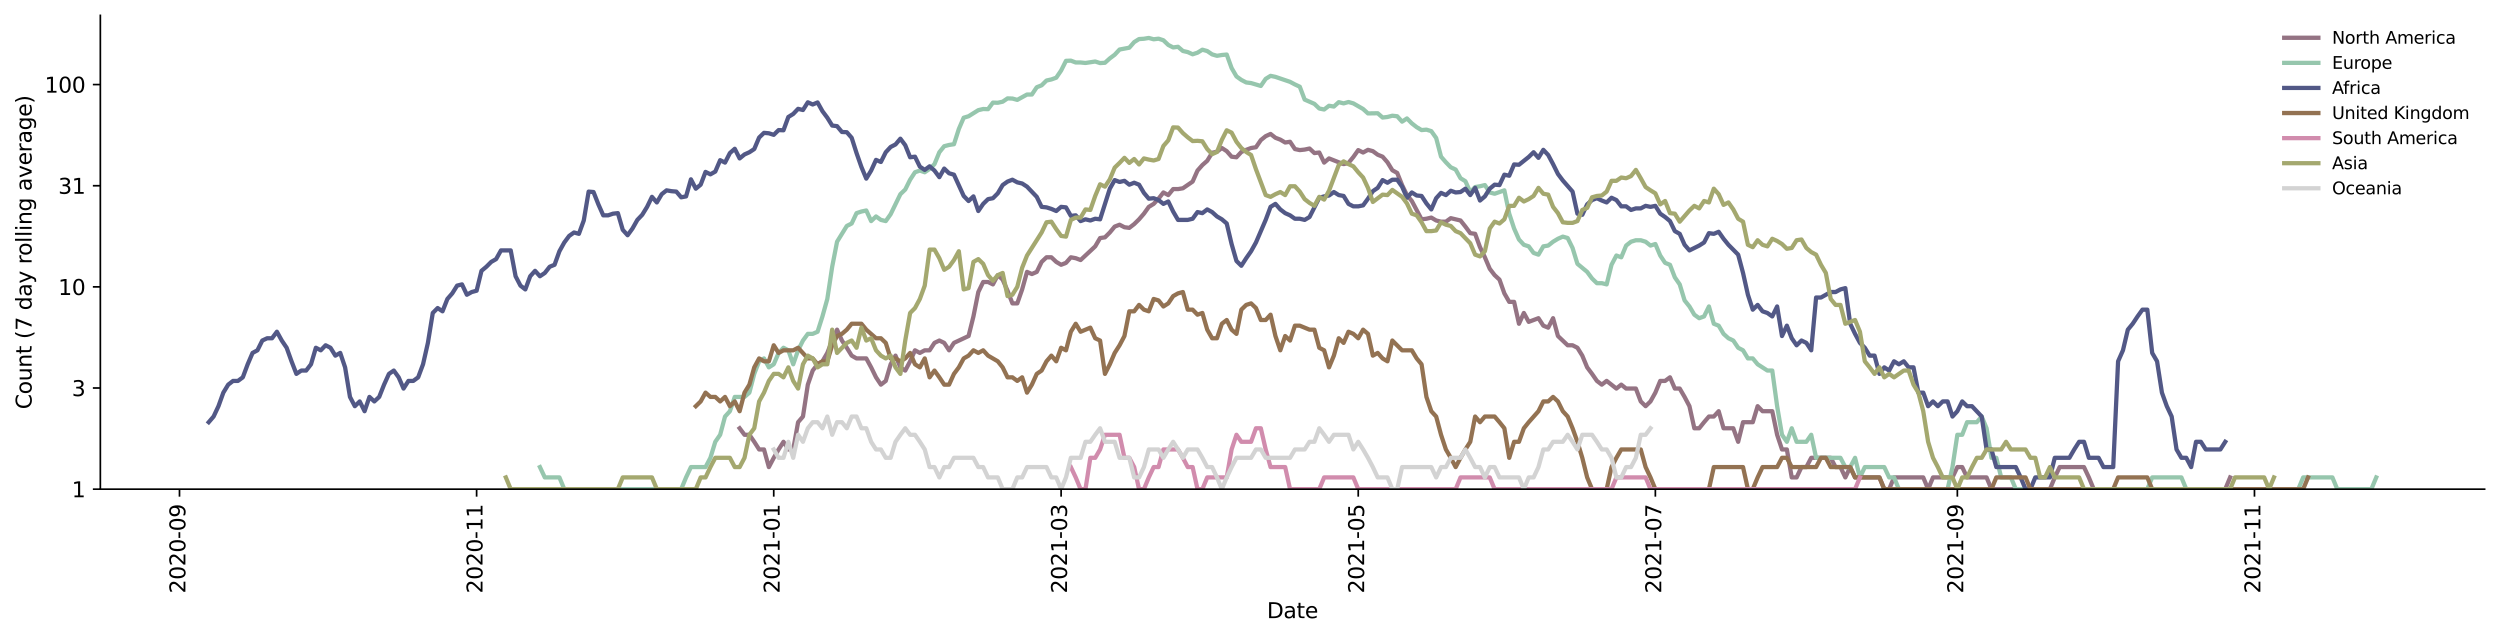 <?xml version="1.0" encoding="utf-8" standalone="no"?>
<!DOCTYPE svg PUBLIC "-//W3C//DTD SVG 1.1//EN"
  "http://www.w3.org/Graphics/SVG/1.1/DTD/svg11.dtd">
<svg height="298.621pt" version="1.1" viewBox="0 0 1170.166 298.621" width="1170.166pt" xmlns="http://www.w3.org/2000/svg" xmlns:xlink="http://www.w3.org/1999/xlink">
 <defs>
  <style type="text/css">*{stroke-linecap:butt;stroke-linejoin:round;}</style>
 </defs>
 <g id="figure_1">
  <g id="patch_1">
   <path d="M 0 298.621 
L 1170.166 298.621 
L 1170.166 0 
L 0 0 
z
" style="fill:#ffffff;"/>
  </g>
  <g id="axes_1">
   <g id="patch_2">
    <path d="M 46.966 228.96 
L 1162.966 228.96 
L 1162.966 7.2 
L 46.966 7.2 
z
" style="fill:#ffffff;"/>
   </g>
   <g id="matplotlib.axis_1">
    <g id="xtick_1">
     <g id="line2d_1">
      <defs>
       <path d="M 0 0 
L 0 3.5 
" id="m19e34a5706" style="stroke:#000000;stroke-width:0.8;"/>
      </defs>
      <g>
       <use style="stroke:#000000;stroke-width:0.8;" x="84.014" xlink:href="#m19e34a5706" y="228.96"/>
      </g>
     </g>
     <g id="text_1">
      <!-- 2020-09 -->
      <g transform="translate(86.773 277.743)rotate(-90)scale(0.1 -0.1)">
       <defs>
        <path d="M 1228 531 
L 3431 531 
L 3431 0 
L 469 0 
L 469 531 
Q 828 903 1448 1529 
Q 2069 2156 2228 2338 
Q 2531 2678 2651 2914 
Q 2772 3150 2772 3378 
Q 2772 3750 2511 3984 
Q 2250 4219 1831 4219 
Q 1534 4219 1204 4116 
Q 875 4013 500 3803 
L 500 4441 
Q 881 4594 1212 4672 
Q 1544 4750 1819 4750 
Q 2544 4750 2975 4387 
Q 3406 4025 3406 3419 
Q 3406 3131 3298 2873 
Q 3191 2616 2906 2266 
Q 2828 2175 2409 1742 
Q 1991 1309 1228 531 
z
" id="DejaVuSans-32" transform="scale(0.016)"/>
        <path d="M 2034 4250 
Q 1547 4250 1301 3770 
Q 1056 3291 1056 2328 
Q 1056 1369 1301 889 
Q 1547 409 2034 409 
Q 2525 409 2770 889 
Q 3016 1369 3016 2328 
Q 3016 3291 2770 3770 
Q 2525 4250 2034 4250 
z
M 2034 4750 
Q 2819 4750 3233 4129 
Q 3647 3509 3647 2328 
Q 3647 1150 3233 529 
Q 2819 -91 2034 -91 
Q 1250 -91 836 529 
Q 422 1150 422 2328 
Q 422 3509 836 4129 
Q 1250 4750 2034 4750 
z
" id="DejaVuSans-30" transform="scale(0.016)"/>
        <path d="M 313 2009 
L 1997 2009 
L 1997 1497 
L 313 1497 
L 313 2009 
z
" id="DejaVuSans-2d" transform="scale(0.016)"/>
        <path d="M 703 97 
L 703 672 
Q 941 559 1184 500 
Q 1428 441 1663 441 
Q 2288 441 2617 861 
Q 2947 1281 2994 2138 
Q 2813 1869 2534 1725 
Q 2256 1581 1919 1581 
Q 1219 1581 811 2004 
Q 403 2428 403 3163 
Q 403 3881 828 4315 
Q 1253 4750 1959 4750 
Q 2769 4750 3195 4129 
Q 3622 3509 3622 2328 
Q 3622 1225 3098 567 
Q 2575 -91 1691 -91 
Q 1453 -91 1209 -44 
Q 966 3 703 97 
z
M 1959 2075 
Q 2384 2075 2632 2365 
Q 2881 2656 2881 3163 
Q 2881 3666 2632 3958 
Q 2384 4250 1959 4250 
Q 1534 4250 1286 3958 
Q 1038 3666 1038 3163 
Q 1038 2656 1286 2365 
Q 1534 2075 1959 2075 
z
" id="DejaVuSans-39" transform="scale(0.016)"/>
       </defs>
       <use xlink:href="#DejaVuSans-32"/>
       <use x="63.623" xlink:href="#DejaVuSans-30"/>
       <use x="127.246" xlink:href="#DejaVuSans-32"/>
       <use x="190.869" xlink:href="#DejaVuSans-30"/>
       <use x="254.492" xlink:href="#DejaVuSans-2d"/>
       <use x="290.576" xlink:href="#DejaVuSans-30"/>
       <use x="354.199" xlink:href="#DejaVuSans-39"/>
      </g>
     </g>
    </g>
    <g id="xtick_2">
     <g id="line2d_2">
      <g>
       <use style="stroke:#000000;stroke-width:0.8;" x="223.086" xlink:href="#m19e34a5706" y="228.96"/>
      </g>
     </g>
     <g id="text_2">
      <!-- 2020-11 -->
      <g transform="translate(225.846 277.743)rotate(-90)scale(0.1 -0.1)">
       <defs>
        <path d="M 794 531 
L 1825 531 
L 1825 4091 
L 703 3866 
L 703 4441 
L 1819 4666 
L 2450 4666 
L 2450 531 
L 3481 531 
L 3481 0 
L 794 0 
L 794 531 
z
" id="DejaVuSans-31" transform="scale(0.016)"/>
       </defs>
       <use xlink:href="#DejaVuSans-32"/>
       <use x="63.623" xlink:href="#DejaVuSans-30"/>
       <use x="127.246" xlink:href="#DejaVuSans-32"/>
       <use x="190.869" xlink:href="#DejaVuSans-30"/>
       <use x="254.492" xlink:href="#DejaVuSans-2d"/>
       <use x="290.576" xlink:href="#DejaVuSans-31"/>
       <use x="354.199" xlink:href="#DejaVuSans-31"/>
      </g>
     </g>
    </g>
    <g id="xtick_3">
     <g id="line2d_3">
      <g>
       <use style="stroke:#000000;stroke-width:0.8;" x="362.159" xlink:href="#m19e34a5706" y="228.96"/>
      </g>
     </g>
     <g id="text_3">
      <!-- 2021-01 -->
      <g transform="translate(364.918 277.743)rotate(-90)scale(0.1 -0.1)">
       <use xlink:href="#DejaVuSans-32"/>
       <use x="63.623" xlink:href="#DejaVuSans-30"/>
       <use x="127.246" xlink:href="#DejaVuSans-32"/>
       <use x="190.869" xlink:href="#DejaVuSans-31"/>
       <use x="254.492" xlink:href="#DejaVuSans-2d"/>
       <use x="290.576" xlink:href="#DejaVuSans-30"/>
       <use x="354.199" xlink:href="#DejaVuSans-31"/>
      </g>
     </g>
    </g>
    <g id="xtick_4">
     <g id="line2d_4">
      <g>
       <use style="stroke:#000000;stroke-width:0.8;" x="496.671" xlink:href="#m19e34a5706" y="228.96"/>
      </g>
     </g>
     <g id="text_4">
      <!-- 2021-03 -->
      <g transform="translate(499.431 277.743)rotate(-90)scale(0.1 -0.1)">
       <defs>
        <path d="M 2597 2516 
Q 3050 2419 3304 2112 
Q 3559 1806 3559 1356 
Q 3559 666 3084 287 
Q 2609 -91 1734 -91 
Q 1441 -91 1130 -33 
Q 819 25 488 141 
L 488 750 
Q 750 597 1062 519 
Q 1375 441 1716 441 
Q 2309 441 2620 675 
Q 2931 909 2931 1356 
Q 2931 1769 2642 2001 
Q 2353 2234 1838 2234 
L 1294 2234 
L 1294 2753 
L 1863 2753 
Q 2328 2753 2575 2939 
Q 2822 3125 2822 3475 
Q 2822 3834 2567 4026 
Q 2313 4219 1838 4219 
Q 1578 4219 1281 4162 
Q 984 4106 628 3988 
L 628 4550 
Q 988 4650 1302 4700 
Q 1616 4750 1894 4750 
Q 2613 4750 3031 4423 
Q 3450 4097 3450 3541 
Q 3450 3153 3228 2886 
Q 3006 2619 2597 2516 
z
" id="DejaVuSans-33" transform="scale(0.016)"/>
       </defs>
       <use xlink:href="#DejaVuSans-32"/>
       <use x="63.623" xlink:href="#DejaVuSans-30"/>
       <use x="127.246" xlink:href="#DejaVuSans-32"/>
       <use x="190.869" xlink:href="#DejaVuSans-31"/>
       <use x="254.492" xlink:href="#DejaVuSans-2d"/>
       <use x="290.576" xlink:href="#DejaVuSans-30"/>
       <use x="354.199" xlink:href="#DejaVuSans-33"/>
      </g>
     </g>
    </g>
    <g id="xtick_5">
     <g id="line2d_5">
      <g>
       <use style="stroke:#000000;stroke-width:0.8;" x="635.744" xlink:href="#m19e34a5706" y="228.96"/>
      </g>
     </g>
     <g id="text_5">
      <!-- 2021-05 -->
      <g transform="translate(638.503 277.743)rotate(-90)scale(0.1 -0.1)">
       <defs>
        <path d="M 691 4666 
L 3169 4666 
L 3169 4134 
L 1269 4134 
L 1269 2991 
Q 1406 3038 1543 3061 
Q 1681 3084 1819 3084 
Q 2600 3084 3056 2656 
Q 3513 2228 3513 1497 
Q 3513 744 3044 326 
Q 2575 -91 1722 -91 
Q 1428 -91 1123 -41 
Q 819 9 494 109 
L 494 744 
Q 775 591 1075 516 
Q 1375 441 1709 441 
Q 2250 441 2565 725 
Q 2881 1009 2881 1497 
Q 2881 1984 2565 2268 
Q 2250 2553 1709 2553 
Q 1456 2553 1204 2497 
Q 953 2441 691 2322 
L 691 4666 
z
" id="DejaVuSans-35" transform="scale(0.016)"/>
       </defs>
       <use xlink:href="#DejaVuSans-32"/>
       <use x="63.623" xlink:href="#DejaVuSans-30"/>
       <use x="127.246" xlink:href="#DejaVuSans-32"/>
       <use x="190.869" xlink:href="#DejaVuSans-31"/>
       <use x="254.492" xlink:href="#DejaVuSans-2d"/>
       <use x="290.576" xlink:href="#DejaVuSans-30"/>
       <use x="354.199" xlink:href="#DejaVuSans-35"/>
      </g>
     </g>
    </g>
    <g id="xtick_6">
     <g id="line2d_6">
      <g>
       <use style="stroke:#000000;stroke-width:0.8;" x="774.816" xlink:href="#m19e34a5706" y="228.96"/>
      </g>
     </g>
     <g id="text_6">
      <!-- 2021-07 -->
      <g transform="translate(777.576 277.743)rotate(-90)scale(0.1 -0.1)">
       <defs>
        <path d="M 525 4666 
L 3525 4666 
L 3525 4397 
L 1831 0 
L 1172 0 
L 2766 4134 
L 525 4134 
L 525 4666 
z
" id="DejaVuSans-37" transform="scale(0.016)"/>
       </defs>
       <use xlink:href="#DejaVuSans-32"/>
       <use x="63.623" xlink:href="#DejaVuSans-30"/>
       <use x="127.246" xlink:href="#DejaVuSans-32"/>
       <use x="190.869" xlink:href="#DejaVuSans-31"/>
       <use x="254.492" xlink:href="#DejaVuSans-2d"/>
       <use x="290.576" xlink:href="#DejaVuSans-30"/>
       <use x="354.199" xlink:href="#DejaVuSans-37"/>
      </g>
     </g>
    </g>
    <g id="xtick_7">
     <g id="line2d_7">
      <g>
       <use style="stroke:#000000;stroke-width:0.8;" x="916.169" xlink:href="#m19e34a5706" y="228.96"/>
      </g>
     </g>
     <g id="text_7">
      <!-- 2021-09 -->
      <g transform="translate(918.928 277.743)rotate(-90)scale(0.1 -0.1)">
       <use xlink:href="#DejaVuSans-32"/>
       <use x="63.623" xlink:href="#DejaVuSans-30"/>
       <use x="127.246" xlink:href="#DejaVuSans-32"/>
       <use x="190.869" xlink:href="#DejaVuSans-31"/>
       <use x="254.492" xlink:href="#DejaVuSans-2d"/>
       <use x="290.576" xlink:href="#DejaVuSans-30"/>
       <use x="354.199" xlink:href="#DejaVuSans-39"/>
      </g>
     </g>
    </g>
    <g id="xtick_8">
     <g id="line2d_8">
      <g>
       <use style="stroke:#000000;stroke-width:0.8;" x="1055.241" xlink:href="#m19e34a5706" y="228.96"/>
      </g>
     </g>
     <g id="text_8">
      <!-- 2021-11 -->
      <g transform="translate(1058.001 277.743)rotate(-90)scale(0.1 -0.1)">
       <use xlink:href="#DejaVuSans-32"/>
       <use x="63.623" xlink:href="#DejaVuSans-30"/>
       <use x="127.246" xlink:href="#DejaVuSans-32"/>
       <use x="190.869" xlink:href="#DejaVuSans-31"/>
       <use x="254.492" xlink:href="#DejaVuSans-2d"/>
       <use x="290.576" xlink:href="#DejaVuSans-31"/>
       <use x="354.199" xlink:href="#DejaVuSans-31"/>
      </g>
     </g>
    </g>
    <g id="text_9">
     <!-- Date -->
     <g transform="translate(593.015 289.341)scale(0.1 -0.1)">
      <defs>
       <path d="M 1259 4147 
L 1259 519 
L 2022 519 
Q 2988 519 3436 956 
Q 3884 1394 3884 2338 
Q 3884 3275 3436 3711 
Q 2988 4147 2022 4147 
L 1259 4147 
z
M 628 4666 
L 1925 4666 
Q 3281 4666 3915 4102 
Q 4550 3538 4550 2338 
Q 4550 1131 3912 565 
Q 3275 0 1925 0 
L 628 0 
L 628 4666 
z
" id="DejaVuSans-44" transform="scale(0.016)"/>
       <path d="M 2194 1759 
Q 1497 1759 1228 1600 
Q 959 1441 959 1056 
Q 959 750 1161 570 
Q 1363 391 1709 391 
Q 2188 391 2477 730 
Q 2766 1069 2766 1631 
L 2766 1759 
L 2194 1759 
z
M 3341 1997 
L 3341 0 
L 2766 0 
L 2766 531 
Q 2569 213 2275 61 
Q 1981 -91 1556 -91 
Q 1019 -91 701 211 
Q 384 513 384 1019 
Q 384 1609 779 1909 
Q 1175 2209 1959 2209 
L 2766 2209 
L 2766 2266 
Q 2766 2663 2505 2880 
Q 2244 3097 1772 3097 
Q 1472 3097 1187 3025 
Q 903 2953 641 2809 
L 641 3341 
Q 956 3463 1253 3523 
Q 1550 3584 1831 3584 
Q 2591 3584 2966 3190 
Q 3341 2797 3341 1997 
z
" id="DejaVuSans-61" transform="scale(0.016)"/>
       <path d="M 1172 4494 
L 1172 3500 
L 2356 3500 
L 2356 3053 
L 1172 3053 
L 1172 1153 
Q 1172 725 1289 603 
Q 1406 481 1766 481 
L 2356 481 
L 2356 0 
L 1766 0 
Q 1100 0 847 248 
Q 594 497 594 1153 
L 594 3053 
L 172 3053 
L 172 3500 
L 594 3500 
L 594 4494 
L 1172 4494 
z
" id="DejaVuSans-74" transform="scale(0.016)"/>
       <path d="M 3597 1894 
L 3597 1613 
L 953 1613 
Q 991 1019 1311 708 
Q 1631 397 2203 397 
Q 2534 397 2845 478 
Q 3156 559 3463 722 
L 3463 178 
Q 3153 47 2828 -22 
Q 2503 -91 2169 -91 
Q 1331 -91 842 396 
Q 353 884 353 1716 
Q 353 2575 817 3079 
Q 1281 3584 2069 3584 
Q 2775 3584 3186 3129 
Q 3597 2675 3597 1894 
z
M 3022 2063 
Q 3016 2534 2758 2815 
Q 2500 3097 2075 3097 
Q 1594 3097 1305 2825 
Q 1016 2553 972 2059 
L 3022 2063 
z
" id="DejaVuSans-65" transform="scale(0.016)"/>
      </defs>
      <use xlink:href="#DejaVuSans-44"/>
      <use x="77.002" xlink:href="#DejaVuSans-61"/>
      <use x="138.281" xlink:href="#DejaVuSans-74"/>
      <use x="177.49" xlink:href="#DejaVuSans-65"/>
     </g>
    </g>
   </g>
   <g id="matplotlib.axis_2">
    <g id="ytick_1">
     <g id="line2d_9">
      <defs>
       <path d="M 0 0 
L -3.5 0 
" id="mb7c18e602b" style="stroke:#000000;stroke-width:0.8;"/>
      </defs>
      <g>
       <use style="stroke:#000000;stroke-width:0.8;" x="46.966" xlink:href="#mb7c18e602b" y="228.96"/>
      </g>
     </g>
     <g id="text_10">
      <!-- 1 -->
      <g transform="translate(33.603 232.759)scale(0.1 -0.1)">
       <use xlink:href="#DejaVuSans-31"/>
      </g>
     </g>
    </g>
    <g id="ytick_2">
     <g id="line2d_10">
      <g>
       <use style="stroke:#000000;stroke-width:0.8;" x="46.966" xlink:href="#mb7c18e602b" y="181.615"/>
      </g>
     </g>
     <g id="text_11">
      <!-- 3 -->
      <g transform="translate(33.603 185.414)scale(0.1 -0.1)">
       <use xlink:href="#DejaVuSans-33"/>
      </g>
     </g>
    </g>
    <g id="ytick_3">
     <g id="line2d_11">
      <g>
       <use style="stroke:#000000;stroke-width:0.8;" x="46.966" xlink:href="#mb7c18e602b" y="134.271"/>
      </g>
     </g>
     <g id="text_12">
      <!-- 10 -->
      <g transform="translate(27.241 138.07)scale(0.1 -0.1)">
       <use xlink:href="#DejaVuSans-31"/>
       <use x="63.623" xlink:href="#DejaVuSans-30"/>
      </g>
     </g>
    </g>
    <g id="ytick_4">
     <g id="line2d_12">
      <g>
       <use style="stroke:#000000;stroke-width:0.8;" x="46.966" xlink:href="#mb7c18e602b" y="86.926"/>
      </g>
     </g>
     <g id="text_13">
      <!-- 31 -->
      <g transform="translate(27.241 90.725)scale(0.1 -0.1)">
       <use xlink:href="#DejaVuSans-33"/>
       <use x="63.623" xlink:href="#DejaVuSans-31"/>
      </g>
     </g>
    </g>
    <g id="ytick_5">
     <g id="line2d_13">
      <g>
       <use style="stroke:#000000;stroke-width:0.8;" x="46.966" xlink:href="#mb7c18e602b" y="39.581"/>
      </g>
     </g>
     <g id="text_14">
      <!-- 100 -->
      <g transform="translate(20.878 43.38)scale(0.1 -0.1)">
       <use xlink:href="#DejaVuSans-31"/>
       <use x="63.623" xlink:href="#DejaVuSans-30"/>
       <use x="127.246" xlink:href="#DejaVuSans-30"/>
      </g>
     </g>
    </g>
    <g id="text_15">
     <!-- Count (7 day rolling average) -->
     <g transform="translate(14.798 191.548)rotate(-90)scale(0.1 -0.1)">
      <defs>
       <path d="M 4122 4306 
L 4122 3641 
Q 3803 3938 3442 4084 
Q 3081 4231 2675 4231 
Q 1875 4231 1450 3742 
Q 1025 3253 1025 2328 
Q 1025 1406 1450 917 
Q 1875 428 2675 428 
Q 3081 428 3442 575 
Q 3803 722 4122 1019 
L 4122 359 
Q 3791 134 3420 21 
Q 3050 -91 2638 -91 
Q 1578 -91 968 557 
Q 359 1206 359 2328 
Q 359 3453 968 4101 
Q 1578 4750 2638 4750 
Q 3056 4750 3426 4639 
Q 3797 4528 4122 4306 
z
" id="DejaVuSans-43" transform="scale(0.016)"/>
       <path d="M 1959 3097 
Q 1497 3097 1228 2736 
Q 959 2375 959 1747 
Q 959 1119 1226 758 
Q 1494 397 1959 397 
Q 2419 397 2687 759 
Q 2956 1122 2956 1747 
Q 2956 2369 2687 2733 
Q 2419 3097 1959 3097 
z
M 1959 3584 
Q 2709 3584 3137 3096 
Q 3566 2609 3566 1747 
Q 3566 888 3137 398 
Q 2709 -91 1959 -91 
Q 1206 -91 779 398 
Q 353 888 353 1747 
Q 353 2609 779 3096 
Q 1206 3584 1959 3584 
z
" id="DejaVuSans-6f" transform="scale(0.016)"/>
       <path d="M 544 1381 
L 544 3500 
L 1119 3500 
L 1119 1403 
Q 1119 906 1312 657 
Q 1506 409 1894 409 
Q 2359 409 2629 706 
Q 2900 1003 2900 1516 
L 2900 3500 
L 3475 3500 
L 3475 0 
L 2900 0 
L 2900 538 
Q 2691 219 2414 64 
Q 2138 -91 1772 -91 
Q 1169 -91 856 284 
Q 544 659 544 1381 
z
M 1991 3584 
L 1991 3584 
z
" id="DejaVuSans-75" transform="scale(0.016)"/>
       <path d="M 3513 2113 
L 3513 0 
L 2938 0 
L 2938 2094 
Q 2938 2591 2744 2837 
Q 2550 3084 2163 3084 
Q 1697 3084 1428 2787 
Q 1159 2491 1159 1978 
L 1159 0 
L 581 0 
L 581 3500 
L 1159 3500 
L 1159 2956 
Q 1366 3272 1645 3428 
Q 1925 3584 2291 3584 
Q 2894 3584 3203 3211 
Q 3513 2838 3513 2113 
z
" id="DejaVuSans-6e" transform="scale(0.016)"/>
       <path id="DejaVuSans-20" transform="scale(0.016)"/>
       <path d="M 1984 4856 
Q 1566 4138 1362 3434 
Q 1159 2731 1159 2009 
Q 1159 1288 1364 580 
Q 1569 -128 1984 -844 
L 1484 -844 
Q 1016 -109 783 600 
Q 550 1309 550 2009 
Q 550 2706 781 3412 
Q 1013 4119 1484 4856 
L 1984 4856 
z
" id="DejaVuSans-28" transform="scale(0.016)"/>
       <path d="M 2906 2969 
L 2906 4863 
L 3481 4863 
L 3481 0 
L 2906 0 
L 2906 525 
Q 2725 213 2448 61 
Q 2172 -91 1784 -91 
Q 1150 -91 751 415 
Q 353 922 353 1747 
Q 353 2572 751 3078 
Q 1150 3584 1784 3584 
Q 2172 3584 2448 3432 
Q 2725 3281 2906 2969 
z
M 947 1747 
Q 947 1113 1208 752 
Q 1469 391 1925 391 
Q 2381 391 2643 752 
Q 2906 1113 2906 1747 
Q 2906 2381 2643 2742 
Q 2381 3103 1925 3103 
Q 1469 3103 1208 2742 
Q 947 2381 947 1747 
z
" id="DejaVuSans-64" transform="scale(0.016)"/>
       <path d="M 2059 -325 
Q 1816 -950 1584 -1140 
Q 1353 -1331 966 -1331 
L 506 -1331 
L 506 -850 
L 844 -850 
Q 1081 -850 1212 -737 
Q 1344 -625 1503 -206 
L 1606 56 
L 191 3500 
L 800 3500 
L 1894 763 
L 2988 3500 
L 3597 3500 
L 2059 -325 
z
" id="DejaVuSans-79" transform="scale(0.016)"/>
       <path d="M 2631 2963 
Q 2534 3019 2420 3045 
Q 2306 3072 2169 3072 
Q 1681 3072 1420 2755 
Q 1159 2438 1159 1844 
L 1159 0 
L 581 0 
L 581 3500 
L 1159 3500 
L 1159 2956 
Q 1341 3275 1631 3429 
Q 1922 3584 2338 3584 
Q 2397 3584 2469 3576 
Q 2541 3569 2628 3553 
L 2631 2963 
z
" id="DejaVuSans-72" transform="scale(0.016)"/>
       <path d="M 603 4863 
L 1178 4863 
L 1178 0 
L 603 0 
L 603 4863 
z
" id="DejaVuSans-6c" transform="scale(0.016)"/>
       <path d="M 603 3500 
L 1178 3500 
L 1178 0 
L 603 0 
L 603 3500 
z
M 603 4863 
L 1178 4863 
L 1178 4134 
L 603 4134 
L 603 4863 
z
" id="DejaVuSans-69" transform="scale(0.016)"/>
       <path d="M 2906 1791 
Q 2906 2416 2648 2759 
Q 2391 3103 1925 3103 
Q 1463 3103 1205 2759 
Q 947 2416 947 1791 
Q 947 1169 1205 825 
Q 1463 481 1925 481 
Q 2391 481 2648 825 
Q 2906 1169 2906 1791 
z
M 3481 434 
Q 3481 -459 3084 -895 
Q 2688 -1331 1869 -1331 
Q 1566 -1331 1297 -1286 
Q 1028 -1241 775 -1147 
L 775 -588 
Q 1028 -725 1275 -790 
Q 1522 -856 1778 -856 
Q 2344 -856 2625 -561 
Q 2906 -266 2906 331 
L 2906 616 
Q 2728 306 2450 153 
Q 2172 0 1784 0 
Q 1141 0 747 490 
Q 353 981 353 1791 
Q 353 2603 747 3093 
Q 1141 3584 1784 3584 
Q 2172 3584 2450 3431 
Q 2728 3278 2906 2969 
L 2906 3500 
L 3481 3500 
L 3481 434 
z
" id="DejaVuSans-67" transform="scale(0.016)"/>
       <path d="M 191 3500 
L 800 3500 
L 1894 563 
L 2988 3500 
L 3597 3500 
L 2284 0 
L 1503 0 
L 191 3500 
z
" id="DejaVuSans-76" transform="scale(0.016)"/>
       <path d="M 513 4856 
L 1013 4856 
Q 1481 4119 1714 3412 
Q 1947 2706 1947 2009 
Q 1947 1309 1714 600 
Q 1481 -109 1013 -844 
L 513 -844 
Q 928 -128 1133 580 
Q 1338 1288 1338 2009 
Q 1338 2731 1133 3434 
Q 928 4138 513 4856 
z
" id="DejaVuSans-29" transform="scale(0.016)"/>
      </defs>
      <use xlink:href="#DejaVuSans-43"/>
      <use x="69.824" xlink:href="#DejaVuSans-6f"/>
      <use x="131.006" xlink:href="#DejaVuSans-75"/>
      <use x="194.385" xlink:href="#DejaVuSans-6e"/>
      <use x="257.764" xlink:href="#DejaVuSans-74"/>
      <use x="296.973" xlink:href="#DejaVuSans-20"/>
      <use x="328.76" xlink:href="#DejaVuSans-28"/>
      <use x="367.773" xlink:href="#DejaVuSans-37"/>
      <use x="431.396" xlink:href="#DejaVuSans-20"/>
      <use x="463.184" xlink:href="#DejaVuSans-64"/>
      <use x="526.66" xlink:href="#DejaVuSans-61"/>
      <use x="587.939" xlink:href="#DejaVuSans-79"/>
      <use x="647.119" xlink:href="#DejaVuSans-20"/>
      <use x="678.906" xlink:href="#DejaVuSans-72"/>
      <use x="717.77" xlink:href="#DejaVuSans-6f"/>
      <use x="778.951" xlink:href="#DejaVuSans-6c"/>
      <use x="806.734" xlink:href="#DejaVuSans-6c"/>
      <use x="834.518" xlink:href="#DejaVuSans-69"/>
      <use x="862.301" xlink:href="#DejaVuSans-6e"/>
      <use x="925.68" xlink:href="#DejaVuSans-67"/>
      <use x="989.156" xlink:href="#DejaVuSans-20"/>
      <use x="1020.943" xlink:href="#DejaVuSans-61"/>
      <use x="1082.223" xlink:href="#DejaVuSans-76"/>
      <use x="1141.402" xlink:href="#DejaVuSans-65"/>
      <use x="1202.926" xlink:href="#DejaVuSans-72"/>
      <use x="1244.039" xlink:href="#DejaVuSans-61"/>
      <use x="1305.318" xlink:href="#DejaVuSans-67"/>
      <use x="1368.795" xlink:href="#DejaVuSans-65"/>
      <use x="1430.318" xlink:href="#DejaVuSans-29"/>
     </g>
    </g>
   </g>
   <g id="line2d_14">
    <path clip-path="url(#p6a9a1fee71)" d="M 346.2 200.456 
L 348.479 203.503 
L 350.759 203.503 
L 353.039 206.795 
L 355.319 210.373 
L 357.599 210.373 
L 359.879 218.625 
L 362.159 214.292 
L 364.439 210.373 
L 366.718 206.795 
L 368.998 210.373 
L 371.278 210.373 
L 373.558 197.618 
L 375.838 194.964 
L 378.118 180.041 
L 380.398 173.447 
L 382.678 170.508 
L 384.957 169.114 
L 387.237 165.195 
L 389.517 159.393 
L 391.797 154.31 
L 394.077 159.393 
L 396.357 162.775 
L 398.637 166.46 
L 400.917 167.766 
L 405.476 167.766 
L 407.756 171.951 
L 410.036 176.612 
L 412.316 180.041 
L 414.596 178.29 
L 416.876 170.508 
L 419.156 166.46 
L 421.435 171.951 
L 423.715 173.447 
L 425.995 169.114 
L 428.275 163.967 
L 430.555 165.195 
L 432.835 163.967 
L 435.115 163.967 
L 437.395 160.49 
L 439.675 159.393 
L 441.954 160.49 
L 444.234 163.967 
L 446.514 160.49 
L 453.354 157.284 
L 455.634 148.107 
L 457.914 136.69 
L 460.193 131.985 
L 462.473 131.985 
L 464.753 133.112 
L 467.033 128.779 
L 469.313 130.889 
L 471.593 136.072 
L 473.873 142.004 
L 476.153 142.004 
L 478.432 135.463 
L 480.712 127.265 
L 482.992 128.268 
L 485.272 127.265 
L 487.552 122.587 
L 489.832 120.434 
L 492.112 120.434 
L 494.392 122.587 
L 496.671 123.936 
L 498.951 123.032 
L 501.231 120.434 
L 503.511 120.856 
L 505.791 121.712 
L 512.631 115.311 
L 514.91 111.426 
L 517.19 111.09 
L 519.47 108.814 
L 521.75 106.061 
L 524.03 105.183 
L 526.31 106.358 
L 528.59 106.657 
L 530.87 104.894 
L 533.149 102.656 
L 535.429 100.019 
L 537.709 96.825 
L 539.989 95.431 
L 542.269 92.992 
L 544.549 90.083 
L 546.829 91.305 
L 549.109 88.509 
L 551.389 88.509 
L 553.668 88.125 
L 558.228 84.995 
L 560.508 79.838 
L 562.788 77.262 
L 565.068 75.255 
L 567.348 71.514 
L 569.628 71.007 
L 571.907 69.278 
L 574.187 70.755 
L 576.467 73.342 
L 578.747 73.61 
L 581.027 71.133 
L 583.307 70.133 
L 585.587 69.278 
L 587.867 68.916 
L 590.146 65.579 
L 592.426 63.741 
L 594.706 62.697 
L 596.986 64.488 
L 599.266 65.358 
L 601.546 66.699 
L 603.826 66.36 
L 606.106 69.764 
L 608.385 70.257 
L 610.665 70.01 
L 612.945 69.52 
L 615.225 71.642 
L 617.505 71.387 
L 619.785 76.103 
L 622.065 74.151 
L 626.624 75.961 
L 628.904 76.824 
L 631.184 76.246 
L 633.464 73.476 
L 635.744 70.257 
L 638.024 71.387 
L 640.304 70.133 
L 642.584 70.755 
L 644.863 72.418 
L 647.143 73.342 
L 649.423 75.961 
L 651.703 79.682 
L 653.983 80.947 
L 656.263 86.622 
L 658.543 91.305 
L 660.823 94.083 
L 665.382 102.656 
L 667.662 102.384 
L 669.942 101.847 
L 672.222 103.204 
L 674.502 103.76 
L 676.782 103.76 
L 679.062 102.115 
L 683.621 103.204 
L 685.901 106.061 
L 688.181 109.131 
L 690.461 109.451 
L 692.741 115.684 
L 695.021 120.434 
L 697.301 125.805 
L 699.581 128.779 
L 701.86 130.889 
L 704.14 137.318 
L 706.42 141.301 
L 708.7 141.301 
L 710.98 151.536 
L 713.26 146.494 
L 715.54 150.652 
L 720.099 148.938 
L 722.379 152.44 
L 724.659 153.364 
L 726.939 148.938 
L 729.219 157.284 
L 733.779 161.616 
L 736.059 161.616 
L 738.338 162.775 
L 740.618 166.46 
L 742.898 171.951 
L 745.178 174.999 
L 747.458 178.29 
L 749.738 180.041 
L 752.018 178.29 
L 756.577 181.869 
L 758.857 180.041 
L 761.137 181.869 
L 765.697 181.869 
L 767.977 187.897 
L 770.257 190.121 
L 772.537 187.897 
L 774.816 183.782 
L 777.096 178.29 
L 779.376 178.29 
L 781.656 176.612 
L 783.936 181.869 
L 786.216 181.869 
L 788.496 185.788 
L 790.776 190.121 
L 793.056 200.456 
L 795.335 200.456 
L 797.615 197.618 
L 799.895 194.964 
L 802.175 194.964 
L 804.455 192.471 
L 806.735 200.456 
L 811.295 200.456 
L 813.574 206.795 
L 815.854 197.618 
L 820.414 197.618 
L 822.694 190.121 
L 824.974 192.471 
L 829.534 192.471 
L 831.813 203.503 
L 834.093 210.373 
L 836.373 210.373 
L 838.653 223.469 
L 840.933 223.469 
L 843.213 218.625 
L 845.493 218.625 
L 847.773 214.292 
L 856.892 214.292 
L 859.172 218.625 
L 861.452 218.625 
L 863.732 223.469 
L 866.012 218.625 
L 868.291 223.469 
L 879.691 223.469 
L 881.971 228.96 
L 884.251 228.96 
L 886.53 223.469 
L 900.21 223.469 
L 902.49 228.96 
L 904.77 223.469 
L 913.889 223.469 
L 916.169 218.625 
L 918.449 218.625 
L 920.729 223.469 
L 929.848 223.469 
L 932.128 228.96 
L 959.487 228.96 
L 961.766 223.469 
L 964.046 218.625 
L 975.446 218.625 
L 977.726 223.469 
L 980.005 228.96 
L 1041.562 228.96 
L 1043.842 223.469 
L 1043.842 223.469 
" style="fill:none;stroke:#947383;stroke-linecap:square;stroke-width:2;"/>
   </g>
   <g id="line2d_15">
    <path clip-path="url(#p6a9a1fee71)" d="M 252.725 218.625 
L 255.004 223.469 
L 261.844 223.469 
L 264.124 228.96 
L 318.841 228.96 
L 321.121 223.469 
L 323.401 218.625 
L 330.24 218.625 
L 332.52 214.292 
L 334.8 206.795 
L 337.08 203.503 
L 339.36 194.964 
L 341.64 192.471 
L 343.92 185.788 
L 348.479 185.788 
L 350.759 183.782 
L 353.039 174.999 
L 355.319 169.114 
L 357.599 167.766 
L 359.879 171.951 
L 362.159 170.508 
L 364.439 165.195 
L 366.718 162.775 
L 368.998 163.967 
L 371.278 170.508 
L 373.558 163.967 
L 375.838 159.393 
L 378.118 156.268 
L 380.398 156.268 
L 382.678 155.277 
L 384.957 148.107 
L 387.237 139.93 
L 389.517 124.86 
L 391.797 113.146 
L 396.357 105.766 
L 398.637 104.608 
L 400.917 99.764 
L 403.196 99.01 
L 405.476 98.514 
L 407.756 103.481 
L 410.036 101.316 
L 412.316 102.929 
L 414.596 103.481 
L 416.876 100.275 
L 421.435 90.893 
L 423.715 88.702 
L 425.995 84.118 
L 428.275 80.627 
L 430.555 79.838 
L 432.835 80.627 
L 435.115 79.063 
L 437.395 76.824 
L 439.675 71.26 
L 441.954 68.439 
L 444.234 67.851 
L 446.514 67.502 
L 448.794 60.392 
L 451.074 55.097 
L 453.354 54.417 
L 457.914 51.568 
L 460.193 51.022 
L 462.473 51.099 
L 464.753 48.03 
L 467.033 48.102 
L 469.313 47.599 
L 471.593 46.058 
L 473.873 46.126 
L 476.153 46.751 
L 480.712 44.242 
L 482.992 44.242 
L 485.272 40.834 
L 487.552 39.935 
L 489.832 37.687 
L 492.112 37.185 
L 494.392 36.362 
L 496.671 33.024 
L 498.951 28.477 
L 501.231 28.387 
L 503.511 29.246 
L 505.791 29.246 
L 508.071 29.475 
L 512.631 28.792 
L 514.91 29.521 
L 517.19 29.384 
L 519.47 27.327 
L 521.75 25.619 
L 524.03 23.182 
L 528.59 22.324 
L 530.87 19.706 
L 533.149 18.282 
L 535.429 18.142 
L 537.709 17.76 
L 539.989 18.387 
L 542.269 18.107 
L 544.549 18.845 
L 546.829 21.031 
L 549.109 22.208 
L 551.389 21.901 
L 553.668 23.858 
L 555.948 24.382 
L 558.228 25.41 
L 560.508 24.667 
L 562.788 23.261 
L 565.068 23.898 
L 567.348 25.452 
L 569.628 26.124 
L 571.907 25.744 
L 574.187 25.535 
L 576.467 31.839 
L 578.747 35.769 
L 581.027 37.407 
L 583.307 38.594 
L 585.587 38.882 
L 590.146 40.232 
L 592.426 36.909 
L 594.706 35.502 
L 596.986 35.983 
L 603.826 38.309 
L 606.106 39.522 
L 608.385 40.592 
L 610.665 46.611 
L 615.225 48.611 
L 617.505 50.79 
L 619.785 51.255 
L 622.065 49.498 
L 624.345 49.874 
L 626.624 47.814 
L 628.904 48.392 
L 631.184 47.742 
L 633.464 48.392 
L 638.024 51.022 
L 640.304 53.09 
L 644.863 53.009 
L 647.143 55.011 
L 649.423 54.755 
L 651.703 54.165 
L 653.983 54.417 
L 656.263 56.936 
L 658.543 55.441 
L 660.823 57.751 
L 663.102 59.525 
L 665.382 60.883 
L 667.662 60.686 
L 669.942 61.379 
L 672.222 64.595 
L 674.502 73.342 
L 676.782 75.961 
L 679.062 78.303 
L 681.342 79.371 
L 683.621 83.43 
L 685.901 84.818 
L 688.181 89.883 
L 690.461 87.555 
L 692.741 87.179 
L 695.021 86.622 
L 697.301 90.083 
L 699.581 90.689 
L 704.14 89.092 
L 706.42 100.019 
L 708.7 106.958 
L 710.98 112.105 
L 713.26 114.577 
L 715.54 115.311 
L 717.82 118.387 
L 720.099 119.194 
L 722.379 115.311 
L 724.659 114.943 
L 726.939 113.146 
L 729.219 111.764 
L 731.499 110.757 
L 733.779 111.426 
L 736.059 116.059 
L 738.338 123.481 
L 742.898 127.265 
L 745.178 130.351 
L 747.458 132.545 
L 749.738 132.545 
L 752.018 133.112 
L 754.298 123.936 
L 756.577 119.603 
L 758.857 120.434 
L 761.137 114.943 
L 763.417 113.146 
L 765.697 112.449 
L 767.977 112.449 
L 770.257 113.146 
L 772.537 114.943 
L 774.816 114.215 
L 777.096 119.603 
L 779.376 123.032 
L 781.656 123.936 
L 783.936 129.82 
L 786.216 133.112 
L 788.496 140.61 
L 790.776 143.447 
L 793.056 147.293 
L 795.335 148.938 
L 797.615 148.107 
L 799.895 143.447 
L 802.175 151.536 
L 804.455 152.44 
L 806.735 156.268 
L 809.015 158.325 
L 811.295 159.393 
L 813.574 162.775 
L 815.854 163.967 
L 818.134 167.766 
L 820.414 167.766 
L 822.694 170.508 
L 827.254 173.447 
L 829.534 173.447 
L 831.813 190.121 
L 834.093 203.503 
L 836.373 206.795 
L 838.653 200.456 
L 840.933 206.795 
L 845.493 206.795 
L 847.773 203.503 
L 850.052 214.292 
L 861.452 214.292 
L 863.732 218.625 
L 866.012 218.625 
L 868.291 214.292 
L 870.571 223.469 
L 872.851 218.625 
L 881.971 218.625 
L 884.251 223.469 
L 886.53 223.469 
L 888.81 228.96 
L 911.609 228.96 
L 913.889 218.625 
L 916.169 203.503 
L 918.449 203.503 
L 920.729 197.618 
L 925.288 197.618 
L 927.568 194.964 
L 929.848 200.456 
L 932.128 214.292 
L 934.408 214.292 
L 936.688 223.469 
L 941.248 223.469 
L 943.527 228.96 
L 1005.084 228.96 
L 1007.364 223.469 
L 1021.043 223.469 
L 1023.323 228.96 
L 1075.76 228.96 
L 1078.04 223.469 
L 1091.719 223.469 
L 1093.999 228.96 
L 1109.958 228.96 
L 1112.238 223.469 
L 1112.238 223.469 
" style="fill:none;stroke:#96c6ad;stroke-linecap:square;stroke-width:2;"/>
   </g>
   <g id="line2d_16">
    <path clip-path="url(#p6a9a1fee71)" d="M 97.693 197.618 
L 99.973 194.964 
L 102.253 190.121 
L 104.533 183.782 
L 106.812 180.041 
L 109.092 178.29 
L 111.372 178.29 
L 113.652 176.612 
L 115.932 170.508 
L 118.212 165.195 
L 120.492 163.967 
L 122.772 159.393 
L 125.051 158.325 
L 127.331 158.325 
L 129.611 155.277 
L 131.891 159.393 
L 134.171 162.775 
L 136.451 169.114 
L 138.731 174.999 
L 141.011 173.447 
L 143.29 173.447 
L 145.57 170.508 
L 147.85 162.775 
L 150.13 163.967 
L 152.41 161.616 
L 154.69 162.775 
L 156.97 166.46 
L 159.25 165.195 
L 161.529 171.951 
L 163.809 185.788 
L 166.089 190.121 
L 168.369 187.897 
L 170.649 192.471 
L 172.929 185.788 
L 175.209 187.897 
L 177.489 185.788 
L 179.768 180.041 
L 182.048 174.999 
L 184.328 173.447 
L 186.608 176.612 
L 188.888 181.869 
L 191.168 178.29 
L 193.448 178.29 
L 195.728 176.612 
L 198.008 170.508 
L 200.287 160.49 
L 202.567 146.494 
L 204.847 144.188 
L 207.127 145.711 
L 209.407 139.93 
L 211.687 137.318 
L 213.967 133.687 
L 216.247 133.112 
L 218.526 137.956 
L 220.806 136.69 
L 223.086 136.072 
L 225.366 126.773 
L 227.646 124.86 
L 229.926 122.587 
L 232.206 121.282 
L 234.486 117.207 
L 239.045 117.207 
L 241.325 129.297 
L 243.605 133.687 
L 245.885 135.463 
L 248.165 129.297 
L 250.445 126.773 
L 252.725 129.297 
L 255.004 127.764 
L 257.284 124.86 
L 259.564 123.936 
L 261.844 117.597 
L 264.124 113.499 
L 266.404 110.427 
L 268.684 108.814 
L 270.964 109.451 
L 273.243 103.204 
L 275.523 89.684 
L 277.803 89.883 
L 280.083 95.66 
L 282.363 100.792 
L 284.643 100.792 
L 286.923 100.019 
L 289.203 99.764 
L 291.482 107.567 
L 293.762 110.099 
L 296.042 106.958 
L 298.322 102.929 
L 300.602 100.533 
L 302.882 96.825 
L 305.162 92.14 
L 307.442 94.752 
L 309.721 90.893 
L 312.001 89.092 
L 314.281 89.486 
L 316.561 89.684 
L 318.841 92.351 
L 321.121 91.929 
L 323.401 83.945 
L 325.681 88.316 
L 327.961 86.438 
L 330.24 80.468 
L 332.52 81.595 
L 334.8 80.309 
L 337.08 74.977 
L 339.36 76.103 
L 341.64 71.642 
L 343.92 69.642 
L 346.2 74.151 
L 348.479 72.288 
L 350.759 71.26 
L 353.039 69.764 
L 355.319 64.38 
L 357.599 62.185 
L 359.879 62.389 
L 362.159 63.112 
L 364.439 60.883 
L 366.718 60.981 
L 368.998 54.755 
L 371.278 53.336 
L 373.558 50.944 
L 375.838 51.49 
L 378.118 47.886 
L 380.398 48.905 
L 382.678 47.957 
L 384.957 52.043 
L 387.237 55.097 
L 389.517 58.768 
L 391.797 59.05 
L 394.077 61.78 
L 396.357 61.881 
L 398.637 64.488 
L 400.917 71.642 
L 403.196 78.153 
L 405.476 83.601 
L 407.756 79.838 
L 410.036 74.838 
L 412.316 75.819 
L 414.596 71.26 
L 416.876 68.797 
L 419.156 67.618 
L 421.435 64.921 
L 423.715 67.968 
L 425.995 73.61 
L 428.275 73.342 
L 430.555 78.003 
L 432.835 79.526 
L 435.115 77.854 
L 437.395 79.838 
L 439.675 82.921 
L 441.954 78.91 
L 444.234 81.108 
L 446.514 81.758 
L 451.074 91.72 
L 453.354 94.083 
L 455.634 91.929 
L 457.914 98.761 
L 460.193 95.431 
L 462.473 93.208 
L 464.753 92.777 
L 467.033 90.486 
L 469.313 86.622 
L 471.593 84.995 
L 473.873 84.118 
L 476.153 85.351 
L 478.432 85.891 
L 480.712 87.366 
L 485.272 92.14 
L 487.552 96.825 
L 489.832 97.063 
L 492.112 97.782 
L 494.392 98.761 
L 496.671 96.825 
L 498.951 97.063 
L 501.231 101.053 
L 503.511 100.792 
L 505.791 103.481 
L 508.071 102.656 
L 510.351 103.204 
L 512.631 102.384 
L 514.91 102.656 
L 519.47 88.316 
L 521.75 84.292 
L 524.03 85.173 
L 526.31 84.642 
L 528.59 86.438 
L 530.87 85.53 
L 533.149 86.438 
L 535.429 90.284 
L 537.709 92.992 
L 539.989 92.777 
L 542.269 93.643 
L 544.549 95.431 
L 546.829 94.305 
L 549.109 99.01 
L 551.389 102.929 
L 555.948 102.929 
L 558.228 102.384 
L 560.508 99.26 
L 562.788 99.764 
L 565.068 98.024 
L 567.348 99.26 
L 569.628 101.316 
L 571.907 102.656 
L 574.187 104.608 
L 576.467 114.215 
L 578.747 122.147 
L 581.027 124.395 
L 583.307 120.856 
L 585.587 117.597 
L 587.867 113.499 
L 592.426 102.929 
L 594.706 96.825 
L 596.986 95.431 
L 599.266 98.024 
L 601.546 99.764 
L 603.826 100.792 
L 606.106 102.384 
L 608.385 102.384 
L 610.665 102.929 
L 612.945 101.581 
L 617.505 92.564 
L 619.785 91.929 
L 622.065 91.512 
L 624.345 89.883 
L 626.624 91.305 
L 628.904 91.72 
L 631.184 95.431 
L 633.464 96.59 
L 635.744 96.59 
L 638.024 96.123 
L 640.304 92.992 
L 642.584 89.486 
L 644.863 87.934 
L 647.143 84.292 
L 649.423 85.53 
L 651.703 84.118 
L 653.983 84.118 
L 656.263 87.366 
L 658.543 92.564 
L 660.823 90.083 
L 663.102 91.512 
L 665.382 91.72 
L 667.662 95.204 
L 669.942 98.024 
L 672.222 92.777 
L 674.502 90.284 
L 676.782 91.305 
L 679.062 89.288 
L 681.342 90.083 
L 683.621 89.883 
L 685.901 88.316 
L 688.181 91.305 
L 690.461 87.934 
L 692.741 93.862 
L 695.021 91.929 
L 697.301 88.316 
L 699.581 86.438 
L 701.86 86.622 
L 704.14 81.758 
L 706.42 82.253 
L 708.7 76.969 
L 710.98 77.115 
L 715.54 73.476 
L 717.82 71.26 
L 720.099 73.88 
L 722.379 70.133 
L 724.659 72.549 
L 726.939 76.824 
L 729.219 81.432 
L 731.499 84.467 
L 736.059 89.684 
L 738.338 100.019 
L 740.618 100.533 
L 742.898 95.66 
L 745.178 93.643 
L 747.458 92.777 
L 749.738 93.862 
L 752.018 94.752 
L 754.298 92.564 
L 756.577 93.643 
L 758.857 96.59 
L 761.137 96.59 
L 763.417 98.269 
L 765.697 97.541 
L 767.977 97.541 
L 770.257 96.355 
L 772.537 96.825 
L 774.816 96.355 
L 777.096 100.019 
L 779.376 101.581 
L 781.656 103.481 
L 783.936 108.186 
L 786.216 109.451 
L 788.496 114.577 
L 790.776 117.207 
L 795.335 114.943 
L 797.615 113.499 
L 799.895 109.131 
L 802.175 109.451 
L 804.455 108.499 
L 806.735 111.764 
L 809.015 114.577 
L 813.574 119.194 
L 815.854 127.764 
L 818.134 137.956 
L 820.414 144.942 
L 822.694 142.719 
L 824.974 145.711 
L 827.254 146.494 
L 829.534 148.107 
L 831.813 143.447 
L 834.093 157.284 
L 836.373 152.44 
L 838.653 158.325 
L 840.933 161.616 
L 843.213 159.393 
L 845.493 160.49 
L 847.773 163.967 
L 850.052 139.261 
L 852.332 139.261 
L 856.892 136.69 
L 859.172 136.69 
L 861.452 135.463 
L 863.732 134.862 
L 866.012 151.536 
L 868.291 156.268 
L 870.571 160.49 
L 872.851 162.775 
L 875.131 166.46 
L 877.411 166.46 
L 879.691 174.999 
L 881.971 171.951 
L 884.251 173.447 
L 886.53 169.114 
L 888.81 170.508 
L 891.09 169.114 
L 893.37 171.951 
L 895.65 171.951 
L 897.93 183.782 
L 900.21 183.782 
L 902.49 190.121 
L 904.77 187.897 
L 907.049 190.121 
L 909.329 187.897 
L 911.609 187.897 
L 913.889 194.964 
L 916.169 192.471 
L 918.449 187.897 
L 920.729 190.121 
L 923.009 190.121 
L 927.568 194.964 
L 929.848 210.373 
L 932.128 210.373 
L 934.408 218.625 
L 943.527 218.625 
L 945.807 223.469 
L 948.087 228.96 
L 950.367 228.96 
L 952.647 223.469 
L 959.487 223.469 
L 961.766 214.292 
L 968.606 214.292 
L 970.886 210.373 
L 973.166 206.795 
L 975.446 206.795 
L 977.726 214.292 
L 982.285 214.292 
L 984.565 218.625 
L 989.125 218.625 
L 991.405 169.114 
L 993.685 163.967 
L 995.965 154.31 
L 998.244 151.536 
L 1000.524 148.107 
L 1002.804 144.942 
L 1005.084 144.942 
L 1007.364 165.195 
L 1009.644 169.114 
L 1011.924 183.782 
L 1014.204 190.121 
L 1016.484 194.964 
L 1018.763 210.373 
L 1021.043 214.292 
L 1023.323 214.292 
L 1025.603 218.625 
L 1027.883 206.795 
L 1030.163 206.795 
L 1032.443 210.373 
L 1039.282 210.373 
L 1041.562 206.795 
L 1041.562 206.795 
" style="fill:none;stroke:#525886;stroke-linecap:square;stroke-width:2;"/>
   </g>
   <g id="line2d_17">
    <path clip-path="url(#p6a9a1fee71)" d="M 325.681 190.121 
L 327.961 187.897 
L 330.24 183.782 
L 332.52 185.788 
L 334.8 185.788 
L 337.08 187.897 
L 339.36 185.788 
L 341.64 190.121 
L 343.92 187.897 
L 346.2 192.471 
L 348.479 183.782 
L 350.759 180.041 
L 353.039 171.951 
L 355.319 167.766 
L 357.599 169.114 
L 359.879 169.114 
L 362.159 161.616 
L 364.439 165.195 
L 366.718 163.967 
L 371.278 163.967 
L 373.558 162.775 
L 378.118 167.766 
L 380.398 167.766 
L 382.678 170.508 
L 384.957 169.114 
L 387.237 169.114 
L 389.517 161.616 
L 391.797 157.284 
L 394.077 156.268 
L 396.357 154.31 
L 398.637 151.536 
L 403.196 151.536 
L 405.476 154.31 
L 410.036 158.325 
L 412.316 158.325 
L 414.596 160.49 
L 416.876 167.766 
L 419.156 167.766 
L 421.435 169.114 
L 423.715 167.766 
L 425.995 165.195 
L 428.275 170.508 
L 430.555 171.951 
L 432.835 167.766 
L 435.115 176.612 
L 437.395 173.447 
L 439.675 176.612 
L 441.954 180.041 
L 444.234 180.041 
L 446.514 174.999 
L 448.794 171.951 
L 451.074 167.766 
L 453.354 166.46 
L 455.634 163.967 
L 457.914 165.195 
L 460.193 163.967 
L 462.473 166.46 
L 467.033 169.114 
L 469.313 171.951 
L 471.593 176.612 
L 473.873 176.612 
L 476.153 178.29 
L 478.432 176.612 
L 480.712 183.782 
L 482.992 180.041 
L 485.272 174.999 
L 487.552 173.447 
L 489.832 169.114 
L 492.112 166.46 
L 494.392 169.114 
L 496.671 162.775 
L 498.951 163.967 
L 501.231 155.277 
L 503.511 151.536 
L 505.791 155.277 
L 510.351 153.364 
L 512.631 158.325 
L 514.91 159.393 
L 517.19 174.999 
L 519.47 170.508 
L 521.75 165.195 
L 524.03 161.616 
L 526.31 157.284 
L 528.59 145.711 
L 530.87 145.711 
L 533.149 142.719 
L 535.429 144.942 
L 537.709 145.711 
L 539.989 139.93 
L 542.269 140.61 
L 544.549 143.447 
L 546.829 142.004 
L 549.109 138.603 
L 551.389 137.318 
L 553.668 136.69 
L 555.948 144.942 
L 558.228 144.942 
L 560.508 147.293 
L 562.788 146.494 
L 565.068 154.31 
L 567.348 158.325 
L 569.628 158.325 
L 571.907 151.536 
L 574.187 149.786 
L 576.467 154.31 
L 578.747 156.268 
L 581.027 144.942 
L 583.307 142.719 
L 585.587 142.004 
L 587.867 144.188 
L 590.146 149.786 
L 592.426 149.786 
L 594.706 147.293 
L 596.986 157.284 
L 599.266 163.967 
L 601.546 157.284 
L 603.826 159.393 
L 606.106 152.44 
L 608.385 152.44 
L 612.945 154.31 
L 615.225 154.31 
L 617.505 162.775 
L 619.785 163.967 
L 622.065 171.951 
L 624.345 166.46 
L 626.624 158.325 
L 628.904 160.49 
L 631.184 155.277 
L 633.464 156.268 
L 635.744 158.325 
L 638.024 154.31 
L 640.304 156.268 
L 642.584 166.46 
L 644.863 165.195 
L 647.143 167.766 
L 649.423 169.114 
L 651.703 159.393 
L 656.263 163.967 
L 660.823 163.967 
L 663.102 167.766 
L 665.382 170.508 
L 667.662 185.788 
L 669.942 192.471 
L 672.222 194.964 
L 674.502 203.503 
L 676.782 210.373 
L 679.062 214.292 
L 681.342 218.625 
L 683.621 214.292 
L 685.901 210.373 
L 688.181 206.795 
L 690.461 194.964 
L 692.741 197.618 
L 695.021 194.964 
L 699.581 194.964 
L 701.86 197.618 
L 704.14 200.456 
L 706.42 214.292 
L 708.7 206.795 
L 710.98 206.795 
L 713.26 200.456 
L 715.54 197.618 
L 720.099 192.471 
L 722.379 187.897 
L 724.659 187.897 
L 726.939 185.788 
L 729.219 187.897 
L 731.499 192.471 
L 733.779 194.964 
L 736.059 200.456 
L 738.338 206.795 
L 740.618 214.292 
L 742.898 223.469 
L 745.178 228.96 
L 752.018 228.96 
L 754.298 218.625 
L 756.577 214.292 
L 758.857 210.373 
L 767.977 210.373 
L 770.257 218.625 
L 772.537 223.469 
L 774.816 228.96 
L 799.895 228.96 
L 802.175 218.625 
L 815.854 218.625 
L 818.134 228.96 
L 820.414 228.96 
L 822.694 223.469 
L 824.974 218.625 
L 831.813 218.625 
L 834.093 214.292 
L 836.373 214.292 
L 838.653 218.625 
L 850.052 218.625 
L 852.332 214.292 
L 854.612 214.292 
L 856.892 218.625 
L 866.012 218.625 
L 868.291 223.469 
L 879.691 223.469 
L 881.971 228.96 
L 932.128 228.96 
L 934.408 223.469 
L 948.087 223.469 
L 950.367 228.96 
L 989.125 228.96 
L 991.405 223.469 
L 1005.084 223.469 
L 1007.364 228.96 
L 1078.04 228.96 
L 1080.32 223.469 
L 1080.32 223.469 
" style="fill:none;stroke:#937252;stroke-linecap:square;stroke-width:2;"/>
   </g>
   <g id="line2d_18">
    <path clip-path="url(#p6a9a1fee71)" d="M 501.231 218.625 
L 503.511 223.469 
L 505.791 228.96 
L 508.071 228.96 
L 510.351 214.292 
L 512.631 214.292 
L 514.91 210.373 
L 517.19 203.503 
L 524.03 203.503 
L 526.31 214.292 
L 528.59 214.292 
L 530.87 218.625 
L 533.149 228.96 
L 535.429 228.96 
L 537.709 223.469 
L 539.989 218.625 
L 542.269 218.625 
L 544.549 210.373 
L 551.389 210.373 
L 553.668 214.292 
L 555.948 218.625 
L 558.228 218.625 
L 560.508 228.96 
L 562.788 228.96 
L 565.068 223.469 
L 574.187 223.469 
L 576.467 210.373 
L 578.747 203.503 
L 581.027 206.795 
L 585.587 206.795 
L 587.867 200.456 
L 590.146 200.456 
L 592.426 210.373 
L 594.706 218.625 
L 601.546 218.625 
L 603.826 228.96 
L 617.505 228.96 
L 619.785 223.469 
L 633.464 223.469 
L 635.744 228.96 
L 681.342 228.96 
L 683.621 223.469 
L 697.301 223.469 
L 699.581 228.96 
L 754.298 228.96 
L 756.577 223.469 
L 770.257 223.469 
L 772.537 228.96 
L 868.291 228.96 
L 870.571 223.469 
L 870.571 223.469 
" style="fill:none;stroke:#d18cad;stroke-linecap:square;stroke-width:2;"/>
   </g>
   <g id="line2d_19">
    <path clip-path="url(#p6a9a1fee71)" d="M 236.765 223.469 
L 239.045 228.96 
L 289.203 228.96 
L 291.482 223.469 
L 305.162 223.469 
L 307.442 228.96 
L 325.681 228.96 
L 327.961 223.469 
L 330.24 223.469 
L 332.52 218.625 
L 334.8 214.292 
L 341.64 214.292 
L 343.92 218.625 
L 346.2 218.625 
L 348.479 214.292 
L 350.759 203.503 
L 353.039 200.456 
L 355.319 187.897 
L 357.599 183.782 
L 359.879 178.29 
L 362.159 174.999 
L 364.439 174.999 
L 366.718 176.612 
L 368.998 171.951 
L 371.278 178.29 
L 373.558 181.869 
L 375.838 170.508 
L 378.118 166.46 
L 380.398 167.766 
L 382.678 171.951 
L 384.957 170.508 
L 387.237 170.508 
L 389.517 154.31 
L 391.797 165.195 
L 396.357 160.49 
L 398.637 159.393 
L 400.917 162.775 
L 403.196 153.364 
L 405.476 159.393 
L 407.756 158.325 
L 410.036 163.967 
L 412.316 166.46 
L 414.596 167.766 
L 416.876 166.46 
L 419.156 171.951 
L 421.435 174.999 
L 423.715 159.393 
L 425.995 146.494 
L 428.275 144.188 
L 430.555 139.93 
L 432.835 133.687 
L 435.115 116.821 
L 437.395 116.821 
L 439.675 120.856 
L 441.954 126.286 
L 444.234 124.86 
L 446.514 121.712 
L 448.794 117.597 
L 451.074 135.463 
L 453.354 134.862 
L 455.634 122.587 
L 457.914 121.282 
L 460.193 123.481 
L 462.473 128.779 
L 464.753 131.433 
L 467.033 128.779 
L 469.313 127.764 
L 471.593 138.603 
L 473.873 137.956 
L 476.153 134.271 
L 478.432 125.33 
L 480.712 119.603 
L 487.552 108.814 
L 489.832 104.04 
L 492.112 103.76 
L 494.392 107.262 
L 496.671 110.427 
L 498.951 110.757 
L 501.231 102.929 
L 503.511 101.847 
L 505.791 101.847 
L 508.071 98.024 
L 510.351 98.269 
L 512.631 91.72 
L 514.91 86.255 
L 517.19 87.366 
L 519.47 83.945 
L 521.75 78.454 
L 524.03 76.246 
L 526.31 73.88 
L 528.59 76.246 
L 530.87 74.425 
L 533.149 76.969 
L 535.429 74.151 
L 537.709 74.7 
L 539.989 75.116 
L 542.269 74.425 
L 544.549 68.321 
L 546.829 65.689 
L 549.109 59.62 
L 551.389 59.716 
L 553.668 62.287 
L 555.948 64.273 
L 558.228 66.023 
L 560.508 65.912 
L 562.788 66.135 
L 565.068 69.764 
L 567.348 72.158 
L 569.628 71.133 
L 571.907 65.468 
L 574.187 60.981 
L 576.467 62.083 
L 578.747 66.36 
L 581.027 69.278 
L 583.307 71.133 
L 585.587 72.549 
L 587.867 79.217 
L 592.426 91.305 
L 594.706 92.14 
L 596.986 90.893 
L 599.266 89.883 
L 601.546 91.305 
L 603.826 87.179 
L 606.106 87.179 
L 608.385 89.684 
L 610.665 93.208 
L 612.945 94.977 
L 615.225 96.355 
L 617.505 92.14 
L 619.785 93.425 
L 622.065 89.288 
L 626.624 77.262 
L 628.904 75.536 
L 631.184 76.824 
L 633.464 77.854 
L 635.744 80.627 
L 638.024 83.09 
L 640.304 87.934 
L 642.584 94.528 
L 647.143 91.099 
L 649.423 91.305 
L 651.703 88.897 
L 656.263 92.14 
L 658.543 95.204 
L 660.823 100.019 
L 663.102 100.792 
L 665.382 104.04 
L 667.662 108.186 
L 669.942 108.186 
L 672.222 107.876 
L 674.502 104.04 
L 676.782 105.183 
L 679.062 105.766 
L 681.342 108.186 
L 683.621 109.131 
L 688.181 113.856 
L 690.461 119.194 
L 692.741 120.016 
L 695.021 117.597 
L 697.301 106.958 
L 699.581 103.76 
L 701.86 104.608 
L 704.14 102.656 
L 706.42 96.355 
L 708.7 96.355 
L 710.98 92.564 
L 713.26 94.305 
L 715.54 93.208 
L 717.82 91.72 
L 720.099 87.934 
L 722.379 90.689 
L 724.659 91.099 
L 726.939 96.825 
L 729.219 99.764 
L 731.499 104.04 
L 733.779 104.323 
L 736.059 104.323 
L 738.338 103.481 
L 740.618 98.269 
L 742.898 97.301 
L 745.178 92.351 
L 747.458 91.72 
L 749.738 91.512 
L 752.018 89.684 
L 754.298 84.642 
L 756.577 84.642 
L 758.857 83.09 
L 761.137 83.43 
L 763.417 82.419 
L 765.697 79.526 
L 767.977 83.43 
L 770.257 87.555 
L 772.537 89.092 
L 774.816 90.486 
L 777.096 95.66 
L 779.376 94.083 
L 781.656 99.764 
L 783.936 100.019 
L 786.216 103.76 
L 790.776 98.514 
L 793.056 96.355 
L 795.335 97.541 
L 797.615 94.083 
L 799.895 94.752 
L 802.175 88.316 
L 804.455 90.893 
L 806.735 95.891 
L 809.015 94.752 
L 811.295 98.024 
L 813.574 102.384 
L 815.854 103.76 
L 818.134 114.577 
L 820.414 115.684 
L 822.694 112.449 
L 824.974 114.577 
L 827.254 115.311 
L 829.534 111.764 
L 831.813 112.796 
L 834.093 114.215 
L 836.373 116.438 
L 838.653 116.059 
L 840.933 112.449 
L 843.213 112.105 
L 845.493 116.059 
L 847.773 117.99 
L 850.052 119.194 
L 852.332 123.936 
L 854.612 127.764 
L 856.892 139.93 
L 859.172 142.719 
L 861.452 142.719 
L 863.732 151.536 
L 868.291 149.786 
L 870.571 155.277 
L 872.851 169.114 
L 875.131 171.951 
L 877.411 174.999 
L 879.691 171.951 
L 881.971 176.612 
L 884.251 174.999 
L 886.53 176.612 
L 891.09 173.447 
L 893.37 173.447 
L 895.65 180.041 
L 897.93 183.782 
L 900.21 192.471 
L 902.49 206.795 
L 904.77 214.292 
L 907.049 218.625 
L 909.329 223.469 
L 913.889 223.469 
L 916.169 228.96 
L 918.449 223.469 
L 920.729 223.469 
L 923.009 218.625 
L 925.288 214.292 
L 927.568 214.292 
L 929.848 210.373 
L 936.688 210.373 
L 938.968 206.795 
L 941.248 210.373 
L 948.087 210.373 
L 950.367 214.292 
L 952.647 214.292 
L 954.927 223.469 
L 957.207 223.469 
L 959.487 218.625 
L 961.766 223.469 
L 973.166 223.469 
L 975.446 228.96 
L 1043.842 228.96 
L 1046.122 223.469 
L 1059.801 223.469 
L 1062.081 228.96 
L 1064.361 223.469 
L 1064.361 223.469 
" style="fill:none;stroke:#a4a86f;stroke-linecap:square;stroke-width:2;"/>
   </g>
   <g id="line2d_20">
    <path clip-path="url(#p6a9a1fee71)" d="M 362.159 210.373 
L 364.439 214.292 
L 366.718 214.292 
L 368.998 206.795 
L 371.278 214.292 
L 373.558 203.503 
L 375.838 206.795 
L 378.118 200.456 
L 380.398 197.618 
L 382.678 197.618 
L 384.957 200.456 
L 387.237 194.964 
L 389.517 203.503 
L 391.797 197.618 
L 394.077 197.618 
L 396.357 200.456 
L 398.637 194.964 
L 400.917 194.964 
L 403.196 200.456 
L 405.476 200.456 
L 407.756 206.795 
L 410.036 210.373 
L 412.316 210.373 
L 414.596 214.292 
L 416.876 214.292 
L 419.156 206.795 
L 421.435 203.503 
L 423.715 200.456 
L 425.995 203.503 
L 428.275 203.503 
L 430.555 206.795 
L 432.835 210.373 
L 435.115 218.625 
L 437.395 218.625 
L 439.675 223.469 
L 441.954 218.625 
L 444.234 218.625 
L 446.514 214.292 
L 455.634 214.292 
L 457.914 218.625 
L 460.193 218.625 
L 462.473 223.469 
L 467.033 223.469 
L 469.313 228.96 
L 473.873 228.96 
L 476.153 223.469 
L 478.432 223.469 
L 480.712 218.625 
L 489.832 218.625 
L 492.112 223.469 
L 494.392 223.469 
L 496.671 228.96 
L 498.951 223.469 
L 501.231 214.292 
L 505.791 214.292 
L 508.071 206.795 
L 510.351 206.795 
L 512.631 203.503 
L 514.91 200.456 
L 517.19 206.795 
L 521.75 206.795 
L 524.03 214.292 
L 528.59 214.292 
L 530.87 223.469 
L 533.149 223.469 
L 535.429 218.625 
L 537.709 210.373 
L 542.269 210.373 
L 544.549 214.292 
L 546.829 210.373 
L 549.109 206.795 
L 551.389 210.373 
L 553.668 214.292 
L 555.948 210.373 
L 560.508 210.373 
L 562.788 214.292 
L 565.068 218.625 
L 567.348 218.625 
L 569.628 223.469 
L 571.907 228.96 
L 574.187 223.469 
L 576.467 218.625 
L 578.747 214.292 
L 585.587 214.292 
L 587.867 210.373 
L 590.146 210.373 
L 592.426 214.292 
L 603.826 214.292 
L 606.106 210.373 
L 610.665 210.373 
L 612.945 206.795 
L 615.225 206.795 
L 617.505 200.456 
L 619.785 203.503 
L 622.065 206.795 
L 624.345 203.503 
L 631.184 203.503 
L 633.464 210.373 
L 635.744 206.795 
L 638.024 210.373 
L 640.304 214.292 
L 642.584 218.625 
L 644.863 223.469 
L 649.423 223.469 
L 651.703 228.96 
L 653.983 228.96 
L 656.263 218.625 
L 669.942 218.625 
L 672.222 223.469 
L 674.502 218.625 
L 676.782 218.625 
L 679.062 214.292 
L 683.621 214.292 
L 685.901 210.373 
L 688.181 214.292 
L 690.461 218.625 
L 692.741 218.625 
L 695.021 223.469 
L 697.301 218.625 
L 699.581 218.625 
L 701.86 223.469 
L 710.98 223.469 
L 713.26 228.96 
L 715.54 223.469 
L 717.82 223.469 
L 720.099 218.625 
L 722.379 210.373 
L 724.659 210.373 
L 726.939 206.795 
L 731.499 206.795 
L 733.779 203.503 
L 736.059 206.795 
L 738.338 210.373 
L 740.618 203.503 
L 745.178 203.503 
L 747.458 206.795 
L 749.738 210.373 
L 752.018 210.373 
L 754.298 214.292 
L 756.577 223.469 
L 758.857 223.469 
L 761.137 218.625 
L 763.417 218.625 
L 765.697 214.292 
L 767.977 203.503 
L 770.257 203.503 
L 772.537 200.456 
L 772.537 200.456 
" style="fill:none;stroke:#d3d3d3;stroke-linecap:square;stroke-width:2;"/>
   </g>
   <g id="patch_3">
    <path d="M 46.966 228.96 
L 46.966 7.2 
" style="fill:none;stroke:#000000;stroke-linecap:square;stroke-linejoin:miter;stroke-width:0.8;"/>
   </g>
   <g id="patch_4">
    <path d="M 46.966 228.96 
L 1162.966 228.96 
" style="fill:none;stroke:#000000;stroke-linecap:square;stroke-linejoin:miter;stroke-width:0.8;"/>
   </g>
   <g id="legend_1">
    <g id="line2d_21">
     <path d="M 1069.154 17.679 
L 1085.154 17.679 
" style="fill:none;stroke:#947383;stroke-linecap:square;stroke-width:2;"/>
    </g>
    <g id="line2d_22"/>
    <g id="text_16">
     <!-- North America -->
     <g transform="translate(1091.554 20.479)scale(0.08 -0.08)">
      <defs>
       <path d="M 628 4666 
L 1478 4666 
L 3547 763 
L 3547 4666 
L 4159 4666 
L 4159 0 
L 3309 0 
L 1241 3903 
L 1241 0 
L 628 0 
L 628 4666 
z
" id="DejaVuSans-4e" transform="scale(0.016)"/>
       <path d="M 3513 2113 
L 3513 0 
L 2938 0 
L 2938 2094 
Q 2938 2591 2744 2837 
Q 2550 3084 2163 3084 
Q 1697 3084 1428 2787 
Q 1159 2491 1159 1978 
L 1159 0 
L 581 0 
L 581 4863 
L 1159 4863 
L 1159 2956 
Q 1366 3272 1645 3428 
Q 1925 3584 2291 3584 
Q 2894 3584 3203 3211 
Q 3513 2838 3513 2113 
z
" id="DejaVuSans-68" transform="scale(0.016)"/>
       <path d="M 2188 4044 
L 1331 1722 
L 3047 1722 
L 2188 4044 
z
M 1831 4666 
L 2547 4666 
L 4325 0 
L 3669 0 
L 3244 1197 
L 1141 1197 
L 716 0 
L 50 0 
L 1831 4666 
z
" id="DejaVuSans-41" transform="scale(0.016)"/>
       <path d="M 3328 2828 
Q 3544 3216 3844 3400 
Q 4144 3584 4550 3584 
Q 5097 3584 5394 3201 
Q 5691 2819 5691 2113 
L 5691 0 
L 5113 0 
L 5113 2094 
Q 5113 2597 4934 2840 
Q 4756 3084 4391 3084 
Q 3944 3084 3684 2787 
Q 3425 2491 3425 1978 
L 3425 0 
L 2847 0 
L 2847 2094 
Q 2847 2600 2669 2842 
Q 2491 3084 2119 3084 
Q 1678 3084 1418 2786 
Q 1159 2488 1159 1978 
L 1159 0 
L 581 0 
L 581 3500 
L 1159 3500 
L 1159 2956 
Q 1356 3278 1631 3431 
Q 1906 3584 2284 3584 
Q 2666 3584 2933 3390 
Q 3200 3197 3328 2828 
z
" id="DejaVuSans-6d" transform="scale(0.016)"/>
       <path d="M 3122 3366 
L 3122 2828 
Q 2878 2963 2633 3030 
Q 2388 3097 2138 3097 
Q 1578 3097 1268 2742 
Q 959 2388 959 1747 
Q 959 1106 1268 751 
Q 1578 397 2138 397 
Q 2388 397 2633 464 
Q 2878 531 3122 666 
L 3122 134 
Q 2881 22 2623 -34 
Q 2366 -91 2075 -91 
Q 1284 -91 818 406 
Q 353 903 353 1747 
Q 353 2603 823 3093 
Q 1294 3584 2113 3584 
Q 2378 3584 2631 3529 
Q 2884 3475 3122 3366 
z
" id="DejaVuSans-63" transform="scale(0.016)"/>
      </defs>
      <use xlink:href="#DejaVuSans-4e"/>
      <use x="74.805" xlink:href="#DejaVuSans-6f"/>
      <use x="135.986" xlink:href="#DejaVuSans-72"/>
      <use x="177.1" xlink:href="#DejaVuSans-74"/>
      <use x="216.309" xlink:href="#DejaVuSans-68"/>
      <use x="279.688" xlink:href="#DejaVuSans-20"/>
      <use x="311.475" xlink:href="#DejaVuSans-41"/>
      <use x="379.883" xlink:href="#DejaVuSans-6d"/>
      <use x="477.295" xlink:href="#DejaVuSans-65"/>
      <use x="538.818" xlink:href="#DejaVuSans-72"/>
      <use x="579.932" xlink:href="#DejaVuSans-69"/>
      <use x="607.715" xlink:href="#DejaVuSans-63"/>
      <use x="662.695" xlink:href="#DejaVuSans-61"/>
     </g>
    </g>
    <g id="line2d_23">
     <path d="M 1069.154 29.421 
L 1085.154 29.421 
" style="fill:none;stroke:#96c6ad;stroke-linecap:square;stroke-width:2;"/>
    </g>
    <g id="line2d_24"/>
    <g id="text_17">
     <!-- Europe -->
     <g transform="translate(1091.554 32.221)scale(0.08 -0.08)">
      <defs>
       <path d="M 628 4666 
L 3578 4666 
L 3578 4134 
L 1259 4134 
L 1259 2753 
L 3481 2753 
L 3481 2222 
L 1259 2222 
L 1259 531 
L 3634 531 
L 3634 0 
L 628 0 
L 628 4666 
z
" id="DejaVuSans-45" transform="scale(0.016)"/>
       <path d="M 1159 525 
L 1159 -1331 
L 581 -1331 
L 581 3500 
L 1159 3500 
L 1159 2969 
Q 1341 3281 1617 3432 
Q 1894 3584 2278 3584 
Q 2916 3584 3314 3078 
Q 3713 2572 3713 1747 
Q 3713 922 3314 415 
Q 2916 -91 2278 -91 
Q 1894 -91 1617 61 
Q 1341 213 1159 525 
z
M 3116 1747 
Q 3116 2381 2855 2742 
Q 2594 3103 2138 3103 
Q 1681 3103 1420 2742 
Q 1159 2381 1159 1747 
Q 1159 1113 1420 752 
Q 1681 391 2138 391 
Q 2594 391 2855 752 
Q 3116 1113 3116 1747 
z
" id="DejaVuSans-70" transform="scale(0.016)"/>
      </defs>
      <use xlink:href="#DejaVuSans-45"/>
      <use x="63.184" xlink:href="#DejaVuSans-75"/>
      <use x="126.562" xlink:href="#DejaVuSans-72"/>
      <use x="165.426" xlink:href="#DejaVuSans-6f"/>
      <use x="226.607" xlink:href="#DejaVuSans-70"/>
      <use x="290.084" xlink:href="#DejaVuSans-65"/>
     </g>
    </g>
    <g id="line2d_25">
     <path d="M 1069.154 41.164 
L 1085.154 41.164 
" style="fill:none;stroke:#525886;stroke-linecap:square;stroke-width:2;"/>
    </g>
    <g id="line2d_26"/>
    <g id="text_18">
     <!-- Africa -->
     <g transform="translate(1091.554 43.964)scale(0.08 -0.08)">
      <defs>
       <path d="M 2375 4863 
L 2375 4384 
L 1825 4384 
Q 1516 4384 1395 4259 
Q 1275 4134 1275 3809 
L 1275 3500 
L 2222 3500 
L 2222 3053 
L 1275 3053 
L 1275 0 
L 697 0 
L 697 3053 
L 147 3053 
L 147 3500 
L 697 3500 
L 697 3744 
Q 697 4328 969 4595 
Q 1241 4863 1831 4863 
L 2375 4863 
z
" id="DejaVuSans-66" transform="scale(0.016)"/>
      </defs>
      <use xlink:href="#DejaVuSans-41"/>
      <use x="64.783" xlink:href="#DejaVuSans-66"/>
      <use x="99.988" xlink:href="#DejaVuSans-72"/>
      <use x="141.102" xlink:href="#DejaVuSans-69"/>
      <use x="168.885" xlink:href="#DejaVuSans-63"/>
      <use x="223.865" xlink:href="#DejaVuSans-61"/>
     </g>
    </g>
    <g id="line2d_27">
     <path d="M 1069.154 52.906 
L 1085.154 52.906 
" style="fill:none;stroke:#937252;stroke-linecap:square;stroke-width:2;"/>
    </g>
    <g id="line2d_28"/>
    <g id="text_19">
     <!-- United Kingdom -->
     <g transform="translate(1091.554 55.706)scale(0.08 -0.08)">
      <defs>
       <path d="M 556 4666 
L 1191 4666 
L 1191 1831 
Q 1191 1081 1462 751 
Q 1734 422 2344 422 
Q 2950 422 3222 751 
Q 3494 1081 3494 1831 
L 3494 4666 
L 4128 4666 
L 4128 1753 
Q 4128 841 3676 375 
Q 3225 -91 2344 -91 
Q 1459 -91 1007 375 
Q 556 841 556 1753 
L 556 4666 
z
" id="DejaVuSans-55" transform="scale(0.016)"/>
       <path d="M 628 4666 
L 1259 4666 
L 1259 2694 
L 3353 4666 
L 4166 4666 
L 1850 2491 
L 4331 0 
L 3500 0 
L 1259 2247 
L 1259 0 
L 628 0 
L 628 4666 
z
" id="DejaVuSans-4b" transform="scale(0.016)"/>
      </defs>
      <use xlink:href="#DejaVuSans-55"/>
      <use x="73.193" xlink:href="#DejaVuSans-6e"/>
      <use x="136.572" xlink:href="#DejaVuSans-69"/>
      <use x="164.355" xlink:href="#DejaVuSans-74"/>
      <use x="203.564" xlink:href="#DejaVuSans-65"/>
      <use x="265.088" xlink:href="#DejaVuSans-64"/>
      <use x="328.564" xlink:href="#DejaVuSans-20"/>
      <use x="360.352" xlink:href="#DejaVuSans-4b"/>
      <use x="425.928" xlink:href="#DejaVuSans-69"/>
      <use x="453.711" xlink:href="#DejaVuSans-6e"/>
      <use x="517.09" xlink:href="#DejaVuSans-67"/>
      <use x="580.566" xlink:href="#DejaVuSans-64"/>
      <use x="644.043" xlink:href="#DejaVuSans-6f"/>
      <use x="705.225" xlink:href="#DejaVuSans-6d"/>
     </g>
    </g>
    <g id="line2d_29">
     <path d="M 1069.154 64.649 
L 1085.154 64.649 
" style="fill:none;stroke:#d18cad;stroke-linecap:square;stroke-width:2;"/>
    </g>
    <g id="line2d_30"/>
    <g id="text_20">
     <!-- South America -->
     <g transform="translate(1091.554 67.449)scale(0.08 -0.08)">
      <defs>
       <path d="M 3425 4513 
L 3425 3897 
Q 3066 4069 2747 4153 
Q 2428 4238 2131 4238 
Q 1616 4238 1336 4038 
Q 1056 3838 1056 3469 
Q 1056 3159 1242 3001 
Q 1428 2844 1947 2747 
L 2328 2669 
Q 3034 2534 3370 2195 
Q 3706 1856 3706 1288 
Q 3706 609 3251 259 
Q 2797 -91 1919 -91 
Q 1588 -91 1214 -16 
Q 841 59 441 206 
L 441 856 
Q 825 641 1194 531 
Q 1563 422 1919 422 
Q 2459 422 2753 634 
Q 3047 847 3047 1241 
Q 3047 1584 2836 1778 
Q 2625 1972 2144 2069 
L 1759 2144 
Q 1053 2284 737 2584 
Q 422 2884 422 3419 
Q 422 4038 858 4394 
Q 1294 4750 2059 4750 
Q 2388 4750 2728 4690 
Q 3069 4631 3425 4513 
z
" id="DejaVuSans-53" transform="scale(0.016)"/>
      </defs>
      <use xlink:href="#DejaVuSans-53"/>
      <use x="63.477" xlink:href="#DejaVuSans-6f"/>
      <use x="124.658" xlink:href="#DejaVuSans-75"/>
      <use x="188.037" xlink:href="#DejaVuSans-74"/>
      <use x="227.246" xlink:href="#DejaVuSans-68"/>
      <use x="290.625" xlink:href="#DejaVuSans-20"/>
      <use x="322.412" xlink:href="#DejaVuSans-41"/>
      <use x="390.82" xlink:href="#DejaVuSans-6d"/>
      <use x="488.232" xlink:href="#DejaVuSans-65"/>
      <use x="549.756" xlink:href="#DejaVuSans-72"/>
      <use x="590.869" xlink:href="#DejaVuSans-69"/>
      <use x="618.652" xlink:href="#DejaVuSans-63"/>
      <use x="673.633" xlink:href="#DejaVuSans-61"/>
     </g>
    </g>
    <g id="line2d_31">
     <path d="M 1069.154 76.391 
L 1085.154 76.391 
" style="fill:none;stroke:#a4a86f;stroke-linecap:square;stroke-width:2;"/>
    </g>
    <g id="line2d_32"/>
    <g id="text_21">
     <!-- Asia -->
     <g transform="translate(1091.554 79.191)scale(0.08 -0.08)">
      <defs>
       <path d="M 2834 3397 
L 2834 2853 
Q 2591 2978 2328 3040 
Q 2066 3103 1784 3103 
Q 1356 3103 1142 2972 
Q 928 2841 928 2578 
Q 928 2378 1081 2264 
Q 1234 2150 1697 2047 
L 1894 2003 
Q 2506 1872 2764 1633 
Q 3022 1394 3022 966 
Q 3022 478 2636 193 
Q 2250 -91 1575 -91 
Q 1294 -91 989 -36 
Q 684 19 347 128 
L 347 722 
Q 666 556 975 473 
Q 1284 391 1588 391 
Q 1994 391 2212 530 
Q 2431 669 2431 922 
Q 2431 1156 2273 1281 
Q 2116 1406 1581 1522 
L 1381 1569 
Q 847 1681 609 1914 
Q 372 2147 372 2553 
Q 372 3047 722 3315 
Q 1072 3584 1716 3584 
Q 2034 3584 2315 3537 
Q 2597 3491 2834 3397 
z
" id="DejaVuSans-73" transform="scale(0.016)"/>
      </defs>
      <use xlink:href="#DejaVuSans-41"/>
      <use x="68.408" xlink:href="#DejaVuSans-73"/>
      <use x="120.508" xlink:href="#DejaVuSans-69"/>
      <use x="148.291" xlink:href="#DejaVuSans-61"/>
     </g>
    </g>
    <g id="line2d_33">
     <path d="M 1069.154 88.134 
L 1085.154 88.134 
" style="fill:none;stroke:#d3d3d3;stroke-linecap:square;stroke-width:2;"/>
    </g>
    <g id="line2d_34"/>
    <g id="text_22">
     <!-- Oceania -->
     <g transform="translate(1091.554 90.934)scale(0.08 -0.08)">
      <defs>
       <path d="M 2522 4238 
Q 1834 4238 1429 3725 
Q 1025 3213 1025 2328 
Q 1025 1447 1429 934 
Q 1834 422 2522 422 
Q 3209 422 3611 934 
Q 4013 1447 4013 2328 
Q 4013 3213 3611 3725 
Q 3209 4238 2522 4238 
z
M 2522 4750 
Q 3503 4750 4090 4092 
Q 4678 3434 4678 2328 
Q 4678 1225 4090 567 
Q 3503 -91 2522 -91 
Q 1538 -91 948 565 
Q 359 1222 359 2328 
Q 359 3434 948 4092 
Q 1538 4750 2522 4750 
z
" id="DejaVuSans-4f" transform="scale(0.016)"/>
      </defs>
      <use xlink:href="#DejaVuSans-4f"/>
      <use x="78.711" xlink:href="#DejaVuSans-63"/>
      <use x="133.691" xlink:href="#DejaVuSans-65"/>
      <use x="195.215" xlink:href="#DejaVuSans-61"/>
      <use x="256.494" xlink:href="#DejaVuSans-6e"/>
      <use x="319.873" xlink:href="#DejaVuSans-69"/>
      <use x="347.656" xlink:href="#DejaVuSans-61"/>
     </g>
    </g>
   </g>
  </g>
 </g>
 <defs>
  <clipPath id="p6a9a1fee71">
   <rect height="221.76" width="1116" x="46.966" y="7.2"/>
  </clipPath>
 </defs>
</svg>

